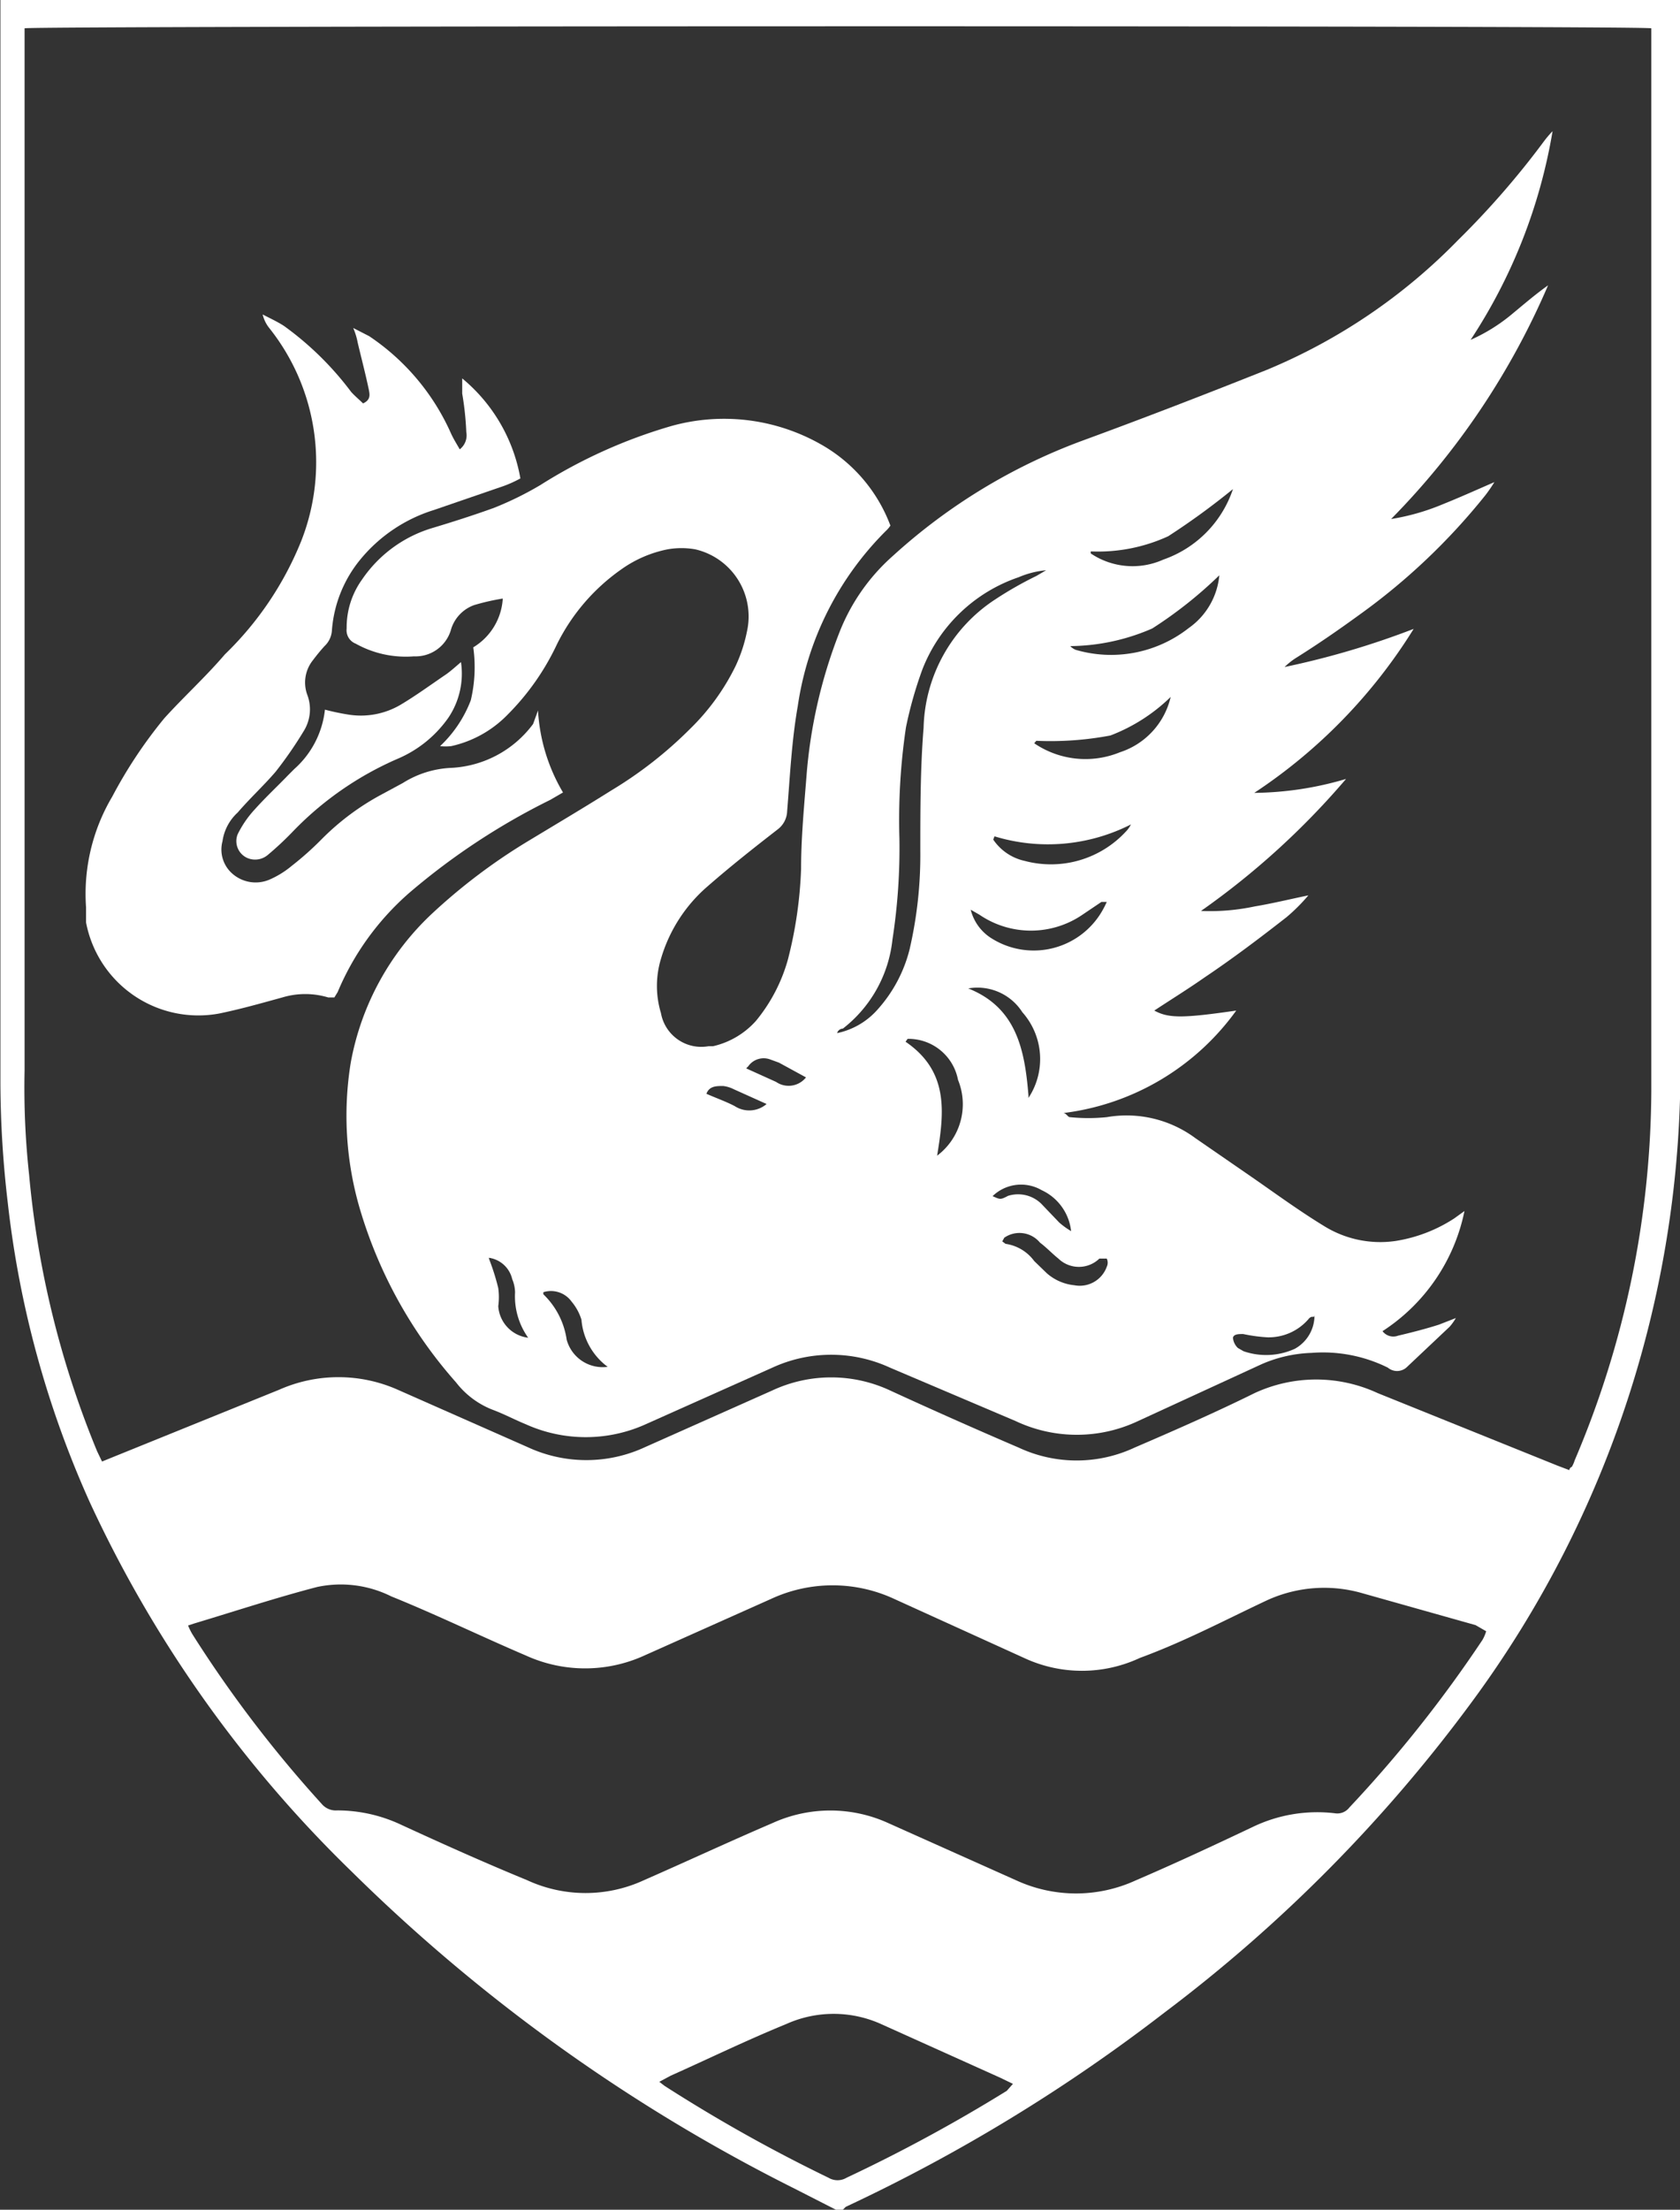 <svg id="Layer_1" data-name="Layer 1" xmlns="http://www.w3.org/2000/svg" viewBox="0 0 41 53.9"><rect x="0" y="0" width="41" height="53.9" fill="#333333" stroke="none"/><defs><style>.cls-1{fill:#fff;}</style></defs><path class="cls-1" d="M20.39,53.9l-1-.51A42.36,42.36,0,0,1,8.56,45.64a30.21,30.21,0,0,1-6.38-9,24.37,24.37,0,0,1-2-7.3A25.52,25.52,0,0,1,0,26.44V0H41V25.78A26.05,26.05,0,0,1,35.92,41.5a36.75,36.75,0,0,1-7.51,7.59,41.49,41.49,0,0,1-7.78,4.74l-.07.07ZM2.48,35.65l.32-.13,4-1.62a3.57,3.57,0,0,1,2.9,0l3.17,1.4a3.4,3.4,0,0,0,2.86,0l3.1-1.38a3.4,3.4,0,0,1,2.89,0c1,.46,2.08.94,3.13,1.39a3.34,3.34,0,0,0,2.83,0c1-.43,2-.87,2.93-1.33a3.57,3.57,0,0,1,3,0L38,35.75l.29.11a.09.09,0,0,1,.06-.08.77.77,0,0,0,.07-.16,23.25,23.25,0,0,0,1.87-9V.69C39.91.62.87.63.59.69V26.11A19.55,19.55,0,0,0,.7,28.65,23.11,23.11,0,0,0,2.36,35.4Zm2.1,4a1.51,1.51,0,0,0,.11.22A30,30,0,0,0,7.84,44a.45.45,0,0,0,.38.16,3.66,3.66,0,0,1,1.56.35c1,.46,2,.91,3.07,1.35a3.4,3.4,0,0,0,2.86,0c1.05-.46,2.08-.94,3.13-1.39a3.41,3.41,0,0,1,2.83,0l3.13,1.4a3.49,3.49,0,0,0,2.9,0c1-.43,1.92-.86,2.87-1.31a3.63,3.63,0,0,1,2-.33.37.37,0,0,0,.35-.14A31.21,31.21,0,0,0,36.17,40a1,1,0,0,0,.09-.21L36,39.64l-2.77-.78a3.35,3.35,0,0,0-2.33.18c-1,.47-2,1-3.09,1.4a3.34,3.34,0,0,1-2.83,0L21.81,39a3.57,3.57,0,0,0-3,0l-3.09,1.38a3.49,3.49,0,0,1-2.9,0c-1.1-.47-2.19-1-3.28-1.44a2.76,2.76,0,0,0-1.81-.23c-1,.26-2,.59-3,.89ZM24.71,50.83l-.31-.15-2.91-1.31a2.82,2.82,0,0,0-2.31,0c-1,.41-1.88.84-2.82,1.26l-.28.15.13.1a38.2,38.2,0,0,0,4,2.24.43.43,0,0,0,.44,0A38.82,38.82,0,0,0,24.56,51Z" transform="translate(0.01)"/><path class="cls-1" d="M37.88,3.2a13.21,13.21,0,0,1-2,5.09,4.29,4.29,0,0,0,1-.62c.29-.24.58-.49.89-.71a18.5,18.5,0,0,1-3.83,5.7,5.5,5.5,0,0,0,1.26-.36c.4-.16.8-.34,1.26-.54a3.62,3.62,0,0,1-.22.32A15.51,15.51,0,0,1,33.16,15c-.51.37-1,.71-1.56,1.06a1.71,1.71,0,0,0-.26.21,20.33,20.33,0,0,0,3.15-.93,13,13,0,0,1-3.89,4A8.11,8.11,0,0,0,32.84,19a19,19,0,0,1-3.54,3.22,5.24,5.24,0,0,0,1.31-.11c.42-.07.83-.17,1.31-.27a4.42,4.42,0,0,1-.53.53c-.64.5-1.3,1-2,1.47-.4.28-.82.54-1.23.81.35.19.69.19,2,0a6.12,6.12,0,0,1-4.22,2.5c.07,0,.11.1.16.1a4.51,4.51,0,0,0,.9,0,2.82,2.82,0,0,1,2.16.51l1.45,1c.56.39,1.11.79,1.7,1.15a2.6,2.6,0,0,0,1.74.36,3.67,3.67,0,0,0,1.43-.55l.25-.18a4.58,4.58,0,0,1-2,2.93.33.33,0,0,0,.38.11c.34-.08.69-.17,1-.27l.41-.16a1.37,1.37,0,0,1-.15.21l-1.06,1a.35.35,0,0,1-.45,0A3.56,3.56,0,0,0,32,33a3.29,3.29,0,0,0-1.23.28l-3,1.38a3.5,3.5,0,0,1-3,0l-3.06-1.3a3.43,3.43,0,0,0-2.87,0l-3.09,1.38a3.56,3.56,0,0,1-2.93,0c-.27-.11-.53-.25-.8-.35a2.08,2.08,0,0,1-.9-.67,11.12,11.12,0,0,1-2.37-4.31,8.07,8.07,0,0,1-.2-3.49,6.59,6.59,0,0,1,2-3.65,14.21,14.21,0,0,1,2.24-1.7c.71-.43,1.42-.85,2.12-1.29a10,10,0,0,0,1.93-1.51,5.53,5.53,0,0,0,1.1-1.52,3.68,3.68,0,0,0,.28-.85,1.68,1.68,0,0,0-1.26-2h0a1.94,1.94,0,0,0-.68,0,2.93,2.93,0,0,0-1.13.49,4.87,4.87,0,0,0-1.57,1.83,6.08,6.08,0,0,1-1.21,1.72A2.74,2.74,0,0,1,11,18.2a1.22,1.22,0,0,1-.27,0,3,3,0,0,0,.75-1.12,3.5,3.5,0,0,0,.06-1.29,1.49,1.49,0,0,0,.72-1.19,5.47,5.47,0,0,0-.7.16.91.91,0,0,0-.57.62.9.9,0,0,1-.9.63,2.51,2.51,0,0,1-1.42-.31.35.35,0,0,1-.22-.37,2,2,0,0,1,.38-1.2,3.17,3.17,0,0,1,1.71-1.25c.5-.15,1-.31,1.5-.49a8,8,0,0,0,1.14-.56,12.46,12.46,0,0,1,3.2-1.44,4.79,4.79,0,0,1,3.61.43,3.81,3.81,0,0,1,1.73,2,.69.69,0,0,1-.11.13,7.57,7.57,0,0,0-2.15,4.27c-.15.85-.19,1.71-.26,2.57a.58.58,0,0,1-.23.44c-.58.45-1.15.9-1.7,1.38a3.7,3.7,0,0,0-1.15,1.78,2.28,2.28,0,0,0,0,1.32,1,1,0,0,0,1.16.81h.11a2,2,0,0,0,1.05-.62,4.06,4.06,0,0,0,.78-1.5,10.25,10.25,0,0,0,.32-2.2c0-.74.07-1.49.13-2.24a12.17,12.17,0,0,1,.8-3.52,4.85,4.85,0,0,1,1.31-1.88,14.12,14.12,0,0,1,4.65-2.82c1.5-.55,3-1.13,4.48-1.72a14,14,0,0,0,4.66-3.16,20.65,20.65,0,0,0,2.09-2.4A2.56,2.56,0,0,1,37.88,3.2Zm-17.46,22a1.81,1.81,0,0,0,1-.59,3.44,3.44,0,0,0,.77-1.46,10.2,10.2,0,0,0,.26-2.4c0-1,0-2,.08-3a3.85,3.85,0,0,1,1.75-3.13,8.91,8.91,0,0,1,1-.57l.24-.14a2.2,2.2,0,0,0-.67.17,3.85,3.85,0,0,0-2.35,2.25,9.85,9.85,0,0,0-.4,1.41,15.35,15.35,0,0,0-.16,2.71,14.58,14.58,0,0,1-.17,2.47,3.17,3.17,0,0,1-1.21,2.17A.15.15,0,0,0,20.42,25.2Zm6.19-11.7a1.83,1.83,0,0,0,1.77.15,2.74,2.74,0,0,0,1.7-1.72,17.68,17.68,0,0,1-1.58,1.15,4.1,4.1,0,0,1-1.89.37Zm3.14.53a10.3,10.3,0,0,1-1.64,1.3,5.1,5.1,0,0,1-2,.43.38.38,0,0,0,.13.09A3.07,3.07,0,0,0,29,15.32,1.77,1.77,0,0,0,29.75,14Zm-4.52,4.1a2.22,2.22,0,0,0,2.09.22A1.86,1.86,0,0,0,28.56,17a4.3,4.3,0,0,1-1.47.94,7.85,7.85,0,0,1-1.81.13Zm-1,2.35A1.25,1.25,0,0,0,25,21a2.49,2.49,0,0,0,2.47-.72.66.66,0,0,0,.12-.17,4.47,4.47,0,0,1-3.33.29ZM26.87,22l-.46.31a2.23,2.23,0,0,1-2.52,0l-.21-.12a1.15,1.15,0,0,0,.48.68,1.93,1.93,0,0,0,2.66-.54A2.21,2.21,0,0,0,27,22Zm-4.78,3.41c1.07.73.94,1.74.77,2.78a1.57,1.57,0,0,0,.51-1.85,1.23,1.23,0,0,0-1.23-1Zm3,1.37a1.72,1.72,0,0,0-.15-2.09,1.3,1.3,0,0,0-1.32-.58c1.18.47,1.38,1.5,1.47,2.62Zm-.64,3.5.08.06a1.05,1.05,0,0,1,.7.42l.31.3a1.2,1.2,0,0,0,.67.29A.7.7,0,0,0,27,30.9a.23.23,0,0,0,0-.2h-.18a.72.72,0,0,1-1,0c-.15-.12-.29-.27-.45-.39a.65.65,0,0,0-.87-.12Zm-11.2,1.29a1.92,1.92,0,0,1,.57,1.11.91.91,0,0,0,1,.66,1.59,1.59,0,0,1-.64-1.15,1.26,1.26,0,0,0-.24-.44.62.62,0,0,0-.69-.23Zm18.81.55H32a.16.16,0,0,0-.08.06,1.28,1.28,0,0,1-1,.44,3.81,3.81,0,0,1-.59-.08c-.11,0-.23,0-.25.09a.39.39,0,0,0,.12.25l.14.08a1.69,1.69,0,0,0,1.25-.06.93.93,0,0,0,.48-.82Zm-20.13-1.4a5.68,5.68,0,0,1,.22.7,1.62,1.62,0,0,1,0,.44.83.83,0,0,0,.73.77,1.74,1.74,0,0,1-.32-1.11.88.88,0,0,0-.07-.32.68.68,0,0,0-.57-.52ZM24.2,29.17c.2.09.2.1.39,0a.81.81,0,0,1,.81.19l.44.46a1.94,1.94,0,0,0,.29.21,1.25,1.25,0,0,0-.72-1,1,1,0,0,0-1.21.16Zm-6-3.11.73.33a.54.54,0,0,0,.73-.11L19,25.92l-.22-.08a.46.46,0,0,0-.53.17Zm.5.87-.8-.36a.79.79,0,0,0-.26-.08c-.17,0-.34,0-.41.19.25.11.48.19.69.3a.65.65,0,0,0,.83-.1Z" transform="translate(0.01)"/><path class="cls-1" d="M13.12,17.33a4.41,4.41,0,0,0,.61,2l-.31.18A16.57,16.57,0,0,0,10,21.76,6.59,6.59,0,0,0,8.23,24.2l-.08.13H8a1.94,1.94,0,0,0-1.12,0c-.51.14-1,.28-1.53.39A2.79,2.79,0,0,1,2.09,22.5v-.37a4.65,4.65,0,0,1,.64-2.7A11.34,11.34,0,0,1,4,17.52c.48-.53,1-1,1.48-1.56A8,8,0,0,0,7.34,13.2,5.25,5.25,0,0,0,6.56,8a.84.84,0,0,1-.16-.33c.17.09.35.17.52.28A7.59,7.59,0,0,1,8.56,9.56c.09.1.2.19.29.28.2-.09.16-.23.14-.34-.08-.38-.18-.76-.27-1.14A1.65,1.65,0,0,0,8.61,8L9,8.2a5.58,5.58,0,0,1,2,2.38c.06.13.13.24.21.38a.43.43,0,0,0,.16-.42,7.3,7.3,0,0,0-.1-.94V9.23a4.08,4.08,0,0,1,1.42,2.44,2.91,2.91,0,0,1-.51.22l-1.6.55a3.77,3.77,0,0,0-1.79,1.2,3.08,3.08,0,0,0-.7,1.74.57.57,0,0,1-.18.38c-.1.11-.19.22-.28.34a.87.87,0,0,0-.14.85,1,1,0,0,1-.08.87,9.86,9.86,0,0,1-.69,1c-.29.34-.62.64-.93,1a1.17,1.17,0,0,0-.37.7.78.78,0,0,0,.24.79.86.86,0,0,0,.92.14,2.24,2.24,0,0,0,.53-.33,7.53,7.53,0,0,0,.73-.65,6.13,6.13,0,0,1,1.48-1.1l.5-.27A2.41,2.41,0,0,1,11,18.73a2.65,2.65,0,0,0,2-1.07Z" transform="translate(0.01)"/><path class="cls-1" d="M7.92,17.31a5.78,5.78,0,0,0,.57.12,1.91,1.91,0,0,0,1.26-.23c.39-.23.77-.51,1.14-.76.11-.08.21-.17.35-.29a1.92,1.92,0,0,1-.31,1.36,2.89,2.89,0,0,1-1.24,1A7.93,7.93,0,0,0,7.12,20.3a7.68,7.68,0,0,1-.59.55.48.48,0,0,1-.5.08.45.45,0,0,1-.24-.58h0a2.55,2.55,0,0,1,.42-.61c.26-.29.55-.56.82-.84l.14-.14A2.26,2.26,0,0,0,7.92,17.31Z" transform="translate(0.01)"/></svg>